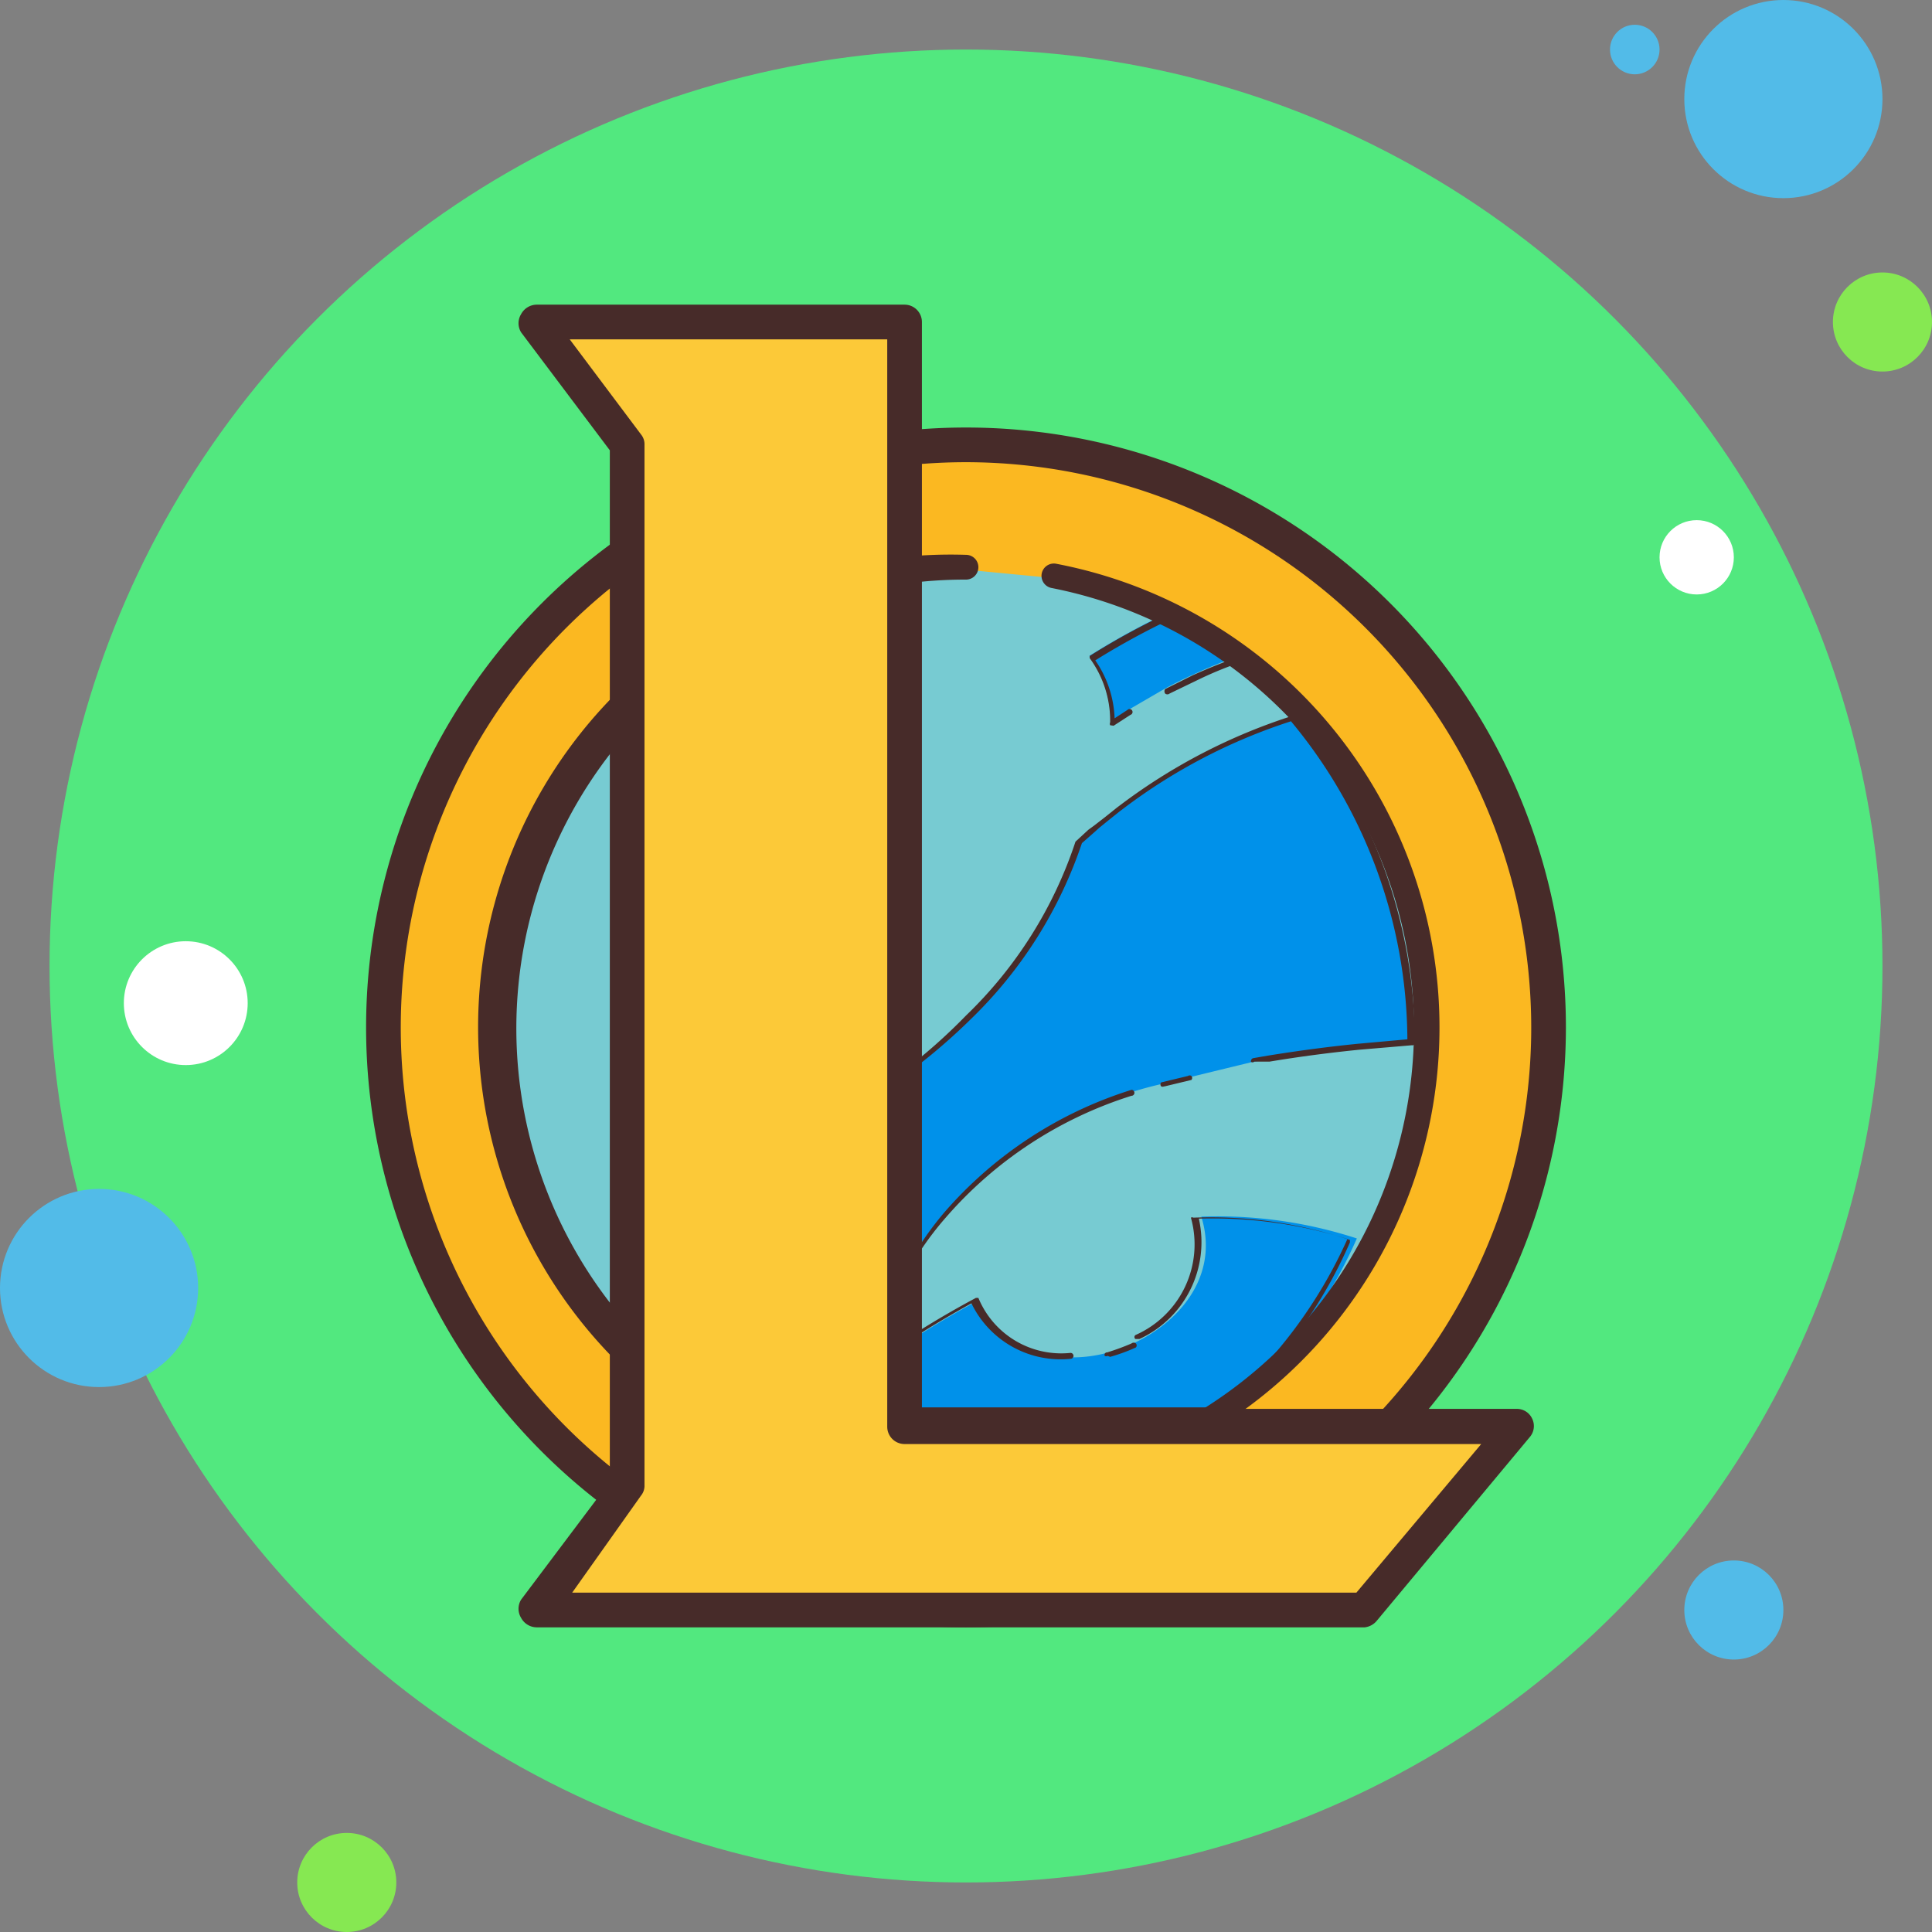 <svg id="Layer_1" data-name="Layer 1" xmlns="http://www.w3.org/2000/svg" viewBox="0 0 39 39"><rect x="0" y="0" width="39" height="39" fill="#808080" stroke="none"/><defs><style>.cls-1{fill:#52bbe8;}.cls-2{fill:#52e87f;}.cls-3{fill:#86e852;}.cls-4{fill:#fff;}.cls-5{fill:#fbb821;}.cls-6{fill:#472b29;}.cls-7{fill:#77cbd2;}.cls-8{fill:#0091ea;}.cls-9{fill:#fcc938;}</style></defs><circle class="cls-1" cx="33" cy="1" r="0.5"/><circle class="cls-2" cx="19.5" cy="19.5" r="18.5"/><circle class="cls-1" cx="36" cy="2" r="2"/><circle class="cls-3" cx="38" cy="6.5" r="1"/><circle class="cls-1" cx="35" cy="32.5" r="1"/><circle class="cls-1" cx="2" cy="26" r="2"/><circle class="cls-3" cx="7" cy="38" r="1"/><circle class="cls-4" cx="3.75" cy="20.25" r="1.25"/><circle class="cls-4" cx="34.25" cy="11.25" r="0.75"/><path class="cls-5" d="M25,14.48A11.76,11.76,0,1,0,36.76,26.24,11.75,11.75,0,0,0,25,14.48Z" transform="translate(-5.5 -5.5)"/><path class="cls-6" d="M25,38.35A12.11,12.11,0,1,1,37.11,26.24,12.12,12.12,0,0,1,25,38.35Zm0-23.52A11.41,11.41,0,1,0,36.41,26.24,11.42,11.42,0,0,0,25,14.83Z" transform="translate(-5.5 -5.5)"/><path class="cls-7" d="M25,17a9.29,9.29,0,1,0,1.77.17" transform="translate(-5.5 -5.5)"/><path class="cls-8" d="M30.77,26.94l.32-.06h0c.69-.11,1.3-.19,1.81-.24h0c.46-.05.82-.07,1.08-.09A10.11,10.11,0,0,0,31.61,20a11.67,11.67,0,0,0-3.44,1.78l-.08.06-.25.2-.16.13-.14.12-.27.24A8.75,8.75,0,0,1,25,26.06a10.81,10.81,0,0,1-1.28,1.1v4A7,7,0,0,1,24.58,30,8.25,8.25,0,0,1,29,27.37Z" transform="translate(-5.5 -5.5)"/><path class="cls-8" d="M27.17,32.9a1.87,1.87,0,0,1-1.92-1.15A18.35,18.35,0,0,0,23,33.17V34h7.26a9.6,9.6,0,0,0,2.63-3.5,9.06,9.06,0,0,0-3.14-.44c.51,1.64-1.22,2.84-2.58,2.84" transform="translate(-5.5 -5.5)"/><path class="cls-8" d="M29,19.41c.18-.1.38-.2.58-.29h0a10,10,0,0,1,.93-.38,8.19,8.19,0,0,0-1.35-.91,15.06,15.06,0,0,0-1.67.91,2.29,2.29,0,0,1,.43,1.33l.34-.23h0" transform="translate(-5.5 -5.5)"/><path class="cls-6" d="M27.91,20.14h0a.07.07,0,0,1,0-.06,2.14,2.14,0,0,0-.41-1.29.08.08,0,0,1,0-.05l0,0a14.43,14.43,0,0,1,1.68-.91.06.06,0,0,1,.06,0,7.87,7.87,0,0,1,1.36.91s0,0,0,.06a.07.07,0,0,1,0,.05,7.56,7.56,0,0,0-.91.37h0l-.58.28a.07.07,0,0,1-.09,0,.08.08,0,0,1,0-.09l.56-.28h0c.29-.13.56-.24.84-.34a8,8,0,0,0-1.23-.82,15.19,15.19,0,0,0-1.58.86A2.2,2.2,0,0,1,28,20l.26-.17h0a.06.06,0,1,1,.06.1l0,0-.34.22Z" transform="translate(-5.5 -5.5)"/><path class="cls-6" d="M25,35.77A9.54,9.54,0,1,1,25,16.7a.25.25,0,0,1,0,.5,9.06,9.06,0,1,0,1.73.17.25.25,0,0,1-.2-.3.25.25,0,0,1,.29-.19A9.53,9.53,0,0,1,25,35.77Z" transform="translate(-5.5 -5.5)"/><path class="cls-6" d="M23.76,31.25h0a.06.06,0,0,1-.05-.06v-4a.08.08,0,0,1,0-.05A11.3,11.3,0,0,0,25,26a8.62,8.62,0,0,0,2.21-3.51s0,0,0,0l.26-.24.11-.08,0,0L27.8,22l.25-.2.08-.06a11.65,11.65,0,0,1,3.46-1.79.07.07,0,0,1,.07,0,10.23,10.23,0,0,1,2.4,6.59.05.05,0,0,1-.06.06l-1.06.09h0c-.6.06-1.21.14-1.81.24l-.31,0a.05.05,0,0,1-.07,0s0-.06.05-.07l.29-.05c.62-.1,1.22-.18,1.82-.24h0l1-.09a10.12,10.12,0,0,0-2.35-6.42,11.38,11.38,0,0,0-3.38,1.76l-.08.06-.25.2-.16.13,0,0-.1.09-.25.22a8.87,8.87,0,0,1-2.24,3.55,11.93,11.93,0,0,1-1.26,1.08V31a7.31,7.31,0,0,1,.7-1,8.26,8.26,0,0,1,3.8-2.5.06.06,0,0,1,0,.12,8.24,8.24,0,0,0-3.75,2.46,6.33,6.33,0,0,0-.8,1.15A.07.07,0,0,1,23.76,31.25Z" transform="translate(-5.5 -5.5)"/><path class="cls-6" d="M29,27.43a.07.07,0,0,1-.06,0,.06.06,0,0,1,0-.08l.54-.13a.06.06,0,0,1,.07,0,.06.06,0,0,1,0,.08l-.54.13Z" transform="translate(-5.5 -5.5)"/><path class="cls-6" d="M27.86,32.87a.06.06,0,0,1-.06,0,.05.05,0,0,1,.05-.07,4.84,4.84,0,0,0,.49-.18.07.07,0,0,1,.09,0,.06.06,0,0,1,0,.08,3.63,3.63,0,0,1-.52.19Z" transform="translate(-5.5 -5.5)"/><path class="cls-6" d="M30.26,34.06H23a.06.06,0,0,1-.06-.06v-.83a.08.08,0,0,1,0-.05,18.78,18.78,0,0,1,2.26-1.42h.05s0,0,0,0a1.81,1.81,0,0,0,1.86,1.11.06.06,0,0,1,.06.06.06.06,0,0,1-.06.06,2,2,0,0,1-2-1.12,21,21,0,0,0-2.15,1.36v.74h7.18a9.55,9.55,0,0,0,2.56-3.4,9.12,9.12,0,0,0-3-.41,2.15,2.15,0,0,1-1.2,2.43s-.06,0-.08,0a.05.05,0,0,1,0-.08,2,2,0,0,0,1.12-2.37,0,0,0,0,1,0,0,.05.05,0,0,1,.05,0,8.9,8.9,0,0,1,3.16.45,0,0,0,0,1,0,0,0,0,0,0,1,0,.05,9.56,9.56,0,0,1-2.64,3.52Z" transform="translate(-5.5 -5.5)"/><path class="cls-9" d="M16.33,12h7.43V34.29H36.14L33.05,38H16.33l1.86-2.48v-21Z" transform="translate(-5.5 -5.5)"/><path class="cls-6" d="M33.05,38.35H16.33a.36.36,0,0,1-.31-.19.35.35,0,0,1,0-.37l1.79-2.38V14.59l-1.79-2.38a.35.35,0,0,1,0-.37.36.36,0,0,1,.31-.19h7.43a.35.35,0,0,1,.35.35V33.94h12a.34.34,0,0,1,.32.2.34.34,0,0,1-.05.37l-3.09,3.71A.37.37,0,0,1,33.05,38.35Zm-16-.7H32.88l2.52-3H23.76a.35.35,0,0,1-.35-.35V12.35H17l1.44,1.92a.31.31,0,0,1,.07.21v21a.31.31,0,0,1-.07.21Z" transform="translate(-5.5 -5.5)"/></svg>
